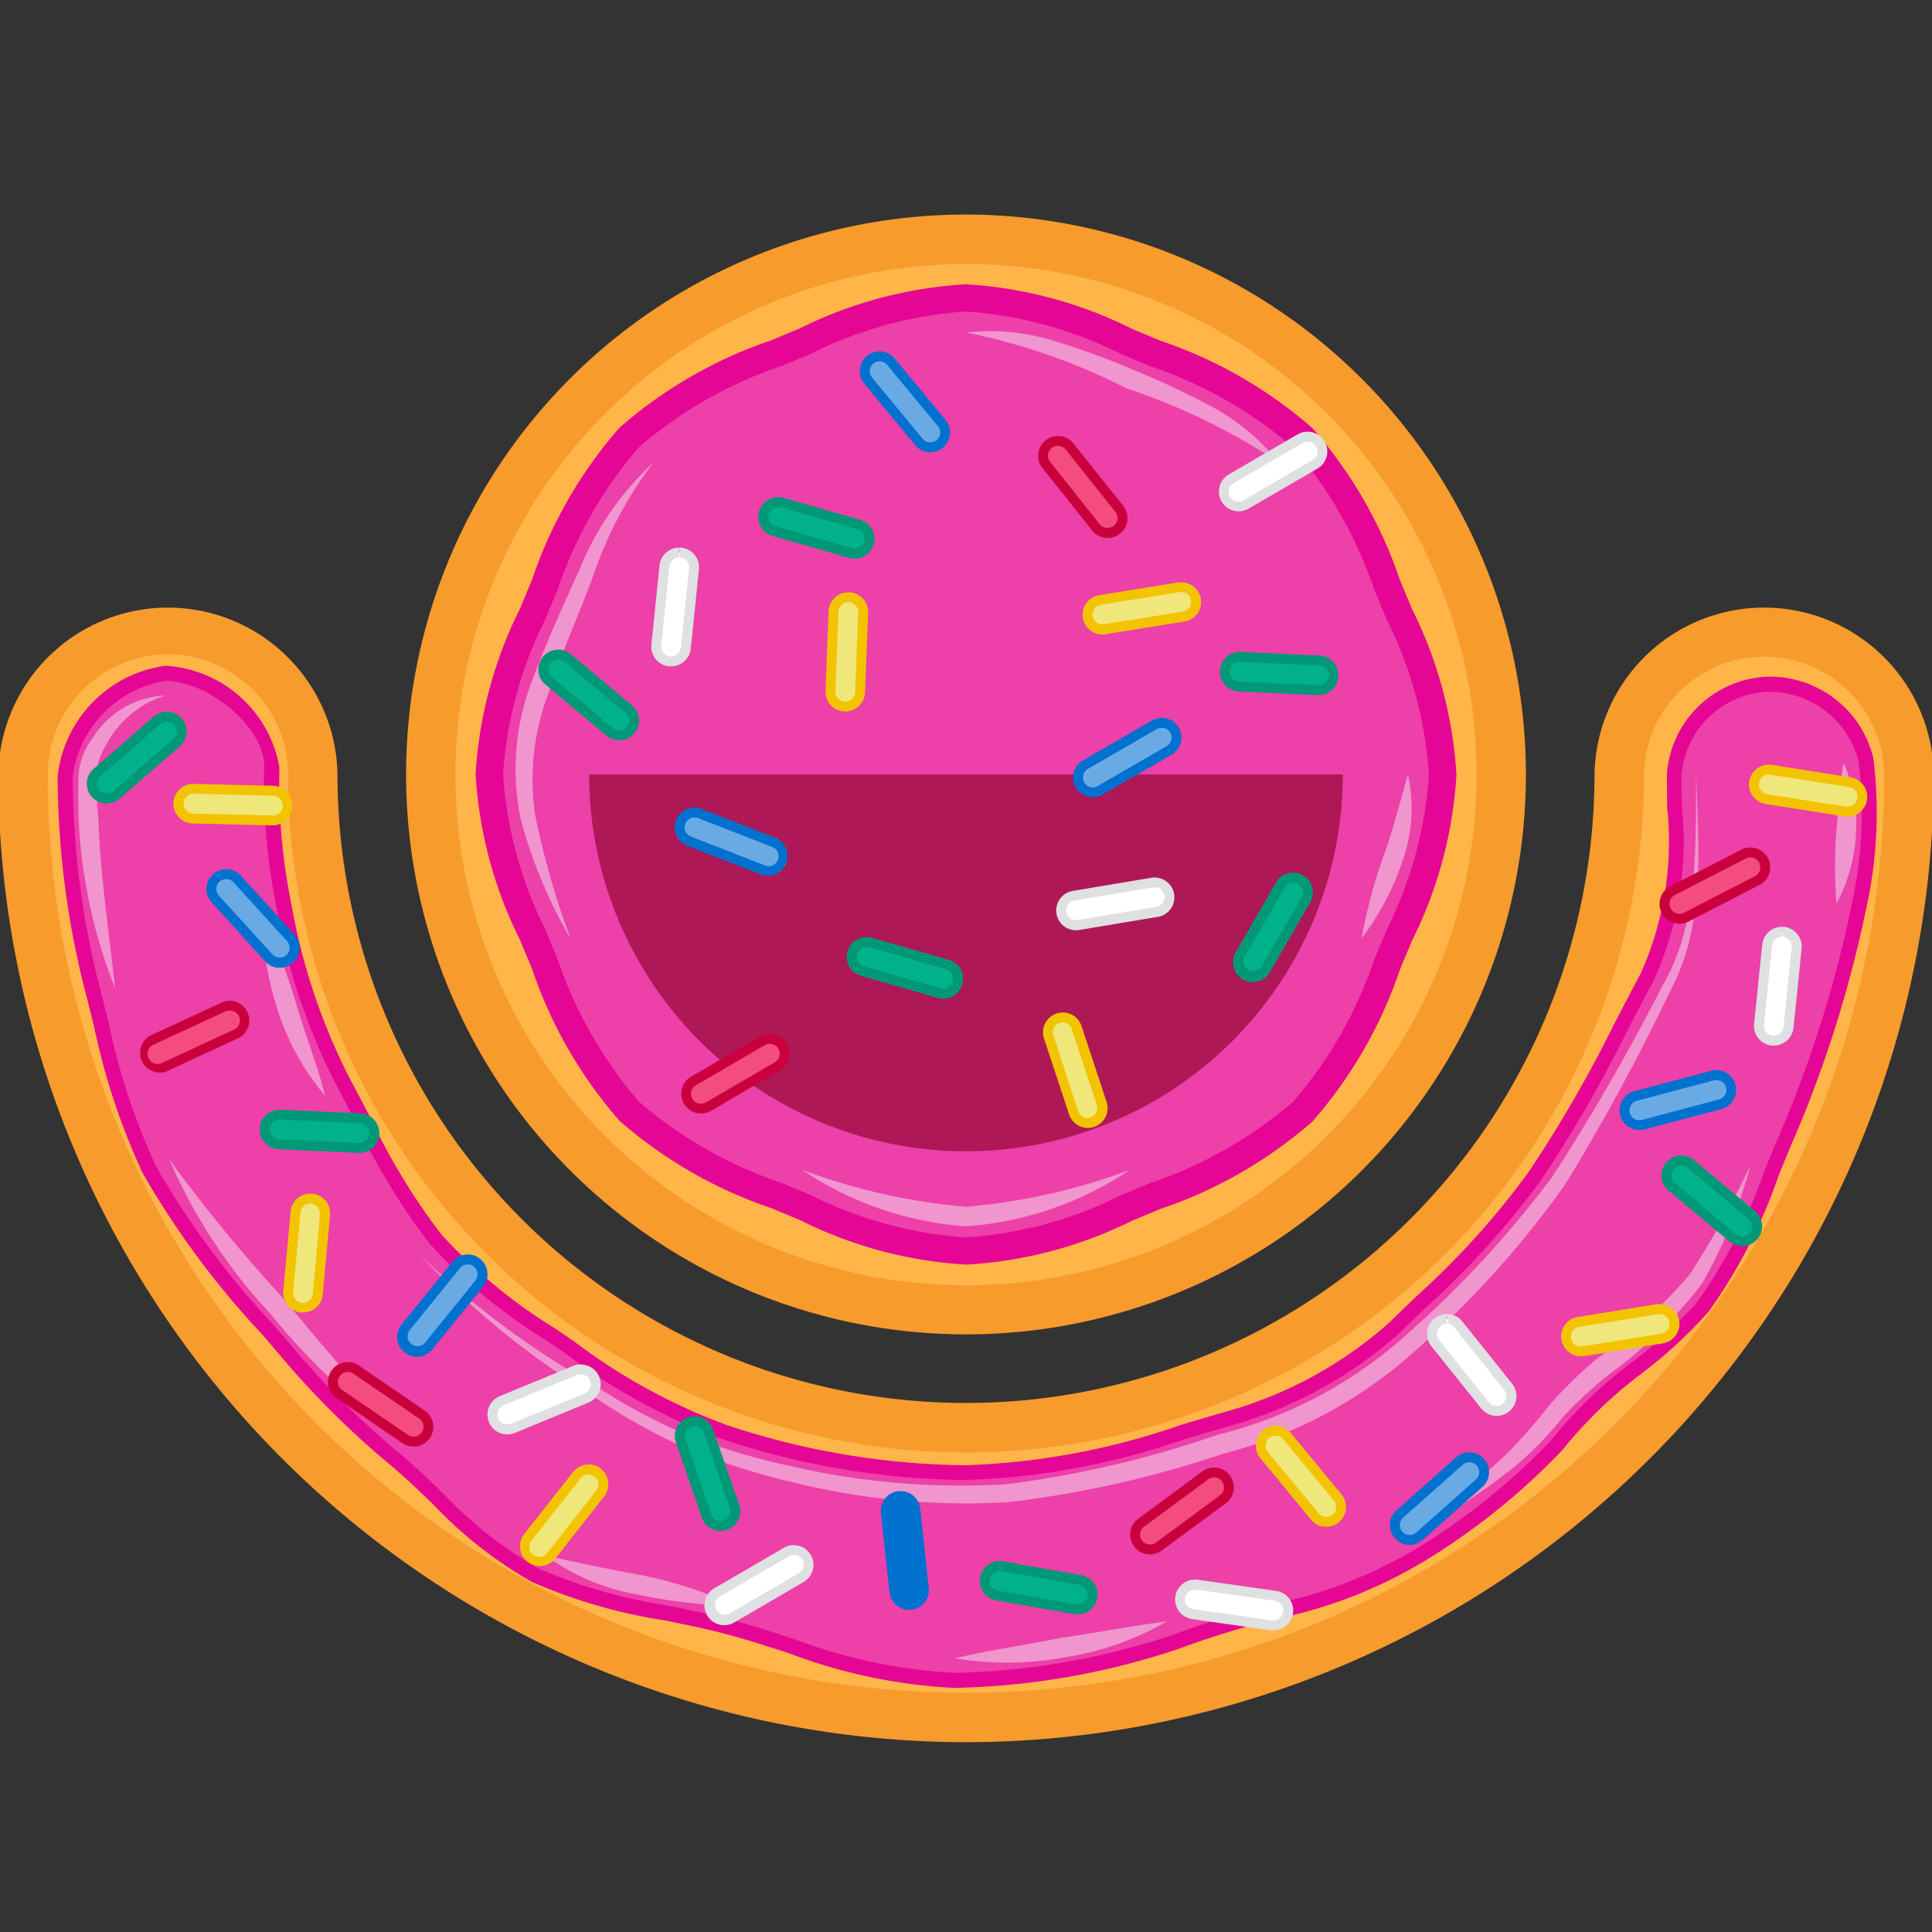 <svg id="Buddy" xmlns="http://www.w3.org/2000/svg" viewBox="0 0 42 42"><rect x="0" y="0" width="42" height="42" fill="#333333" stroke="none"/><defs><style>.cls-1{fill:#ffb548;}.cls-2{fill:#f79b2d;}.cls-3{fill:#ed40a9;}.cls-4{fill:#e50695;}.cls-5{fill:#f095cd;}.cls-6{fill:#ae1857;}.cls-7{fill:#00b189;}.cls-8{fill:#009877;}.cls-9{fill:#f44c7f;}.cls-10{fill:#ca003d;}.cls-11{fill:#6aaae4;}.cls-12{fill:#0071ce;}.cls-13{fill:#fff;}.cls-14{fill:#dfe0e1;}.cls-15{fill:#f0e77b;}.cls-16{fill:#f3c300;}</style></defs><title>Donut-Buddy</title><path class="cls-1" d="M21,37.336A20.523,20.523,0,0,1,.5,16.836a3.15,3.15,0,0,1,6.3,0,14.2,14.2,0,0,0,28.4,0,3.15,3.15,0,0,1,6.3,0A20.523,20.523,0,0,1,21,37.336Z"/><path class="cls-2" d="M21,37.874A21.061,21.061,0,0,1-.038,16.836a3.688,3.688,0,0,1,7.375,0,13.663,13.663,0,0,0,27.326,0,3.688,3.688,0,0,1,7.375,0A21.061,21.061,0,0,1,21,37.874ZM3.649,14.225a2.614,2.614,0,0,0-2.611,2.611,19.962,19.962,0,0,0,39.924,0,2.612,2.612,0,0,0-5.223,0,14.739,14.739,0,1,1-29.478,0A2.614,2.614,0,0,0,3.649,14.225Z"/><path class="cls-1" d="M21,28.471A11.635,11.635,0,1,1,32.634,16.836,11.648,11.648,0,0,1,21,28.471Z"/><path class="cls-2" d="M21,5.74a11.1,11.1,0,1,1-11.1,11.1A11.109,11.109,0,0,1,21,5.74m0-1.076A12.172,12.172,0,1,0,33.172,16.836,12.185,12.185,0,0,0,21,4.664Z"/><path class="cls-3" d="M21,27.2a10.123,10.123,0,0,1-3.839-1.09,10.333,10.333,0,0,1-3.483-1.948,10.351,10.351,0,0,1-1.948-3.483,10.118,10.118,0,0,1-1.09-3.839A10.123,10.123,0,0,1,11.73,13a10.351,10.351,0,0,1,1.948-3.483,10.351,10.351,0,0,1,3.483-1.948A10.123,10.123,0,0,1,21,6.476a10.118,10.118,0,0,1,3.839,1.09,10.351,10.351,0,0,1,3.483,1.948A10.333,10.333,0,0,1,30.27,13a10.123,10.123,0,0,1,1.09,3.839,10.118,10.118,0,0,1-1.09,3.839,10.351,10.351,0,0,1-1.948,3.483,10.333,10.333,0,0,1-3.483,1.948A10.123,10.123,0,0,1,21,27.2Z"/><path class="cls-4" d="M21,27.492a9.278,9.278,0,0,1-3.61-.969l-.623-.259a9.727,9.727,0,0,1-3.3-1.9,9.727,9.727,0,0,1-1.9-3.3l-.263-.632a9.265,9.265,0,0,1-.965-3.6,9.265,9.265,0,0,1,.965-3.6l.264-.635a9.722,9.722,0,0,1,1.9-3.3,9.741,9.741,0,0,1,3.3-1.9l.623-.26A9.3,9.3,0,0,1,21,6.18a9.3,9.3,0,0,1,3.61.969l.623.26a9.741,9.741,0,0,1,3.3,1.9,9.722,9.722,0,0,1,1.9,3.3l.261.626a9.294,9.294,0,0,1,.968,3.609,9.289,9.289,0,0,1-.968,3.609l-.261.626a9.741,9.741,0,0,1-1.9,3.3,9.727,9.727,0,0,1-3.3,1.9l-.623.259A9.278,9.278,0,0,1,21,27.492Zm0-20.72a8.841,8.841,0,0,0-3.381.923l-.627.261a9.275,9.275,0,0,0-3.105,1.768,9.3,9.3,0,0,0-1.767,3.1l-.266.639a8.822,8.822,0,0,0-.918,3.371,8.827,8.827,0,0,0,.918,3.372l.265.636a9.31,9.31,0,0,0,1.768,3.105,9.31,9.31,0,0,0,3.105,1.768l.627.261A8.84,8.84,0,0,0,21,26.9a8.84,8.84,0,0,0,3.381-.922l.627-.261a9.31,9.31,0,0,0,3.105-1.768,9.3,9.3,0,0,0,1.767-3.1l.263-.63a8.842,8.842,0,0,0,.921-3.379,8.842,8.842,0,0,0-.921-3.379l-.263-.631a9.3,9.3,0,0,0-1.767-3.1,9.275,9.275,0,0,0-3.105-1.768L24.381,7.7A8.841,8.841,0,0,0,21,6.772Z"/><path class="cls-5" d="M21,7.229a4.689,4.689,0,0,1,1.878.17,17.746,17.746,0,0,1,1.764.641,18.176,18.176,0,0,1,1.7.8,4.734,4.734,0,0,1,1.45,1.206,14.034,14.034,0,0,0-3.314-1.608A13.382,13.382,0,0,0,21,7.229Z"/><path class="cls-5" d="M12.4,20.4a10.53,10.53,0,0,1-1.082-2.6,5.3,5.3,0,0,1,.194-2.85c.323-.9.711-1.736,1.094-2.592a6.487,6.487,0,0,1,1.6-2.305,8.6,8.6,0,0,0-1.3,2.436c-.315.871-.716,1.729-.99,2.6a5.279,5.279,0,0,0-.278,2.655A18.4,18.4,0,0,0,12.4,20.4Z"/><path class="cls-5" d="M24.56,25.433A7.3,7.3,0,0,1,21,26.659a7.278,7.278,0,0,1-3.56-1.226,13.4,13.4,0,0,0,3.56.8A13.362,13.362,0,0,0,24.56,25.433Z"/><path class="cls-5" d="M30.608,16.836a3.46,3.46,0,0,1-.123,1.894A5.864,5.864,0,0,1,29.6,20.4a11.234,11.234,0,0,1,.48-1.8C30.29,18.023,30.429,17.452,30.608,16.836Z"/><path class="cls-3" d="M40.559,16.518a2.152,2.152,0,0,0-2.179-1.642,2.117,2.117,0,0,0-1.991,1.964c0,1.567.161,3.014-.592,4.412a41.927,41.927,0,0,1-2.448,4.332,22.477,22.477,0,0,1-3.04,3.282,9.135,9.135,0,0,1-3.659,1.99,19.541,19.541,0,0,1-5.676,1.158,17.127,17.127,0,0,1-5.246-.888,13.3,13.3,0,0,1-3.417-1.883,13.074,13.074,0,0,1-2.852-2.314A20.721,20.721,0,0,1,7.5,23.593a13.55,13.55,0,0,1-1.318-3.874,13.423,13.423,0,0,1-.269-3.04,2.526,2.526,0,0,0-2.314-2.045,2.571,2.571,0,0,0-2.179,2.233A18.969,18.969,0,0,0,2.034,21.6a18.2,18.2,0,0,0,1.211,3.82A21.811,21.811,0,0,0,6.2,29.35a18.873,18.873,0,0,0,2.314,2.314,18.228,18.228,0,0,0,3.12,2.583,23.263,23.263,0,0,0,4.224,1.129,18.74,18.74,0,0,0,4.9,1.157,16.16,16.16,0,0,0,4.789-.834c2.191-.834,3.541-.75,5.435-1.964a14.623,14.623,0,0,0,2.851-2.313c1.084-1.395,2.155-1.815,3.175-3a16.783,16.783,0,0,0,1.856-3.776,25.869,25.869,0,0,0,1.534-4.9A9.5,9.5,0,0,0,40.559,16.518Z"/><path class="cls-4" d="M20.759,36.694a11.725,11.725,0,0,1-3.611-.755c-.435-.141-.885-.287-1.328-.406-.424-.115-.892-.21-1.387-.31a11.546,11.546,0,0,1-2.869-.833A9.247,9.247,0,0,1,9.42,32.707c-.32-.308-.651-.626-1.005-.919a18.987,18.987,0,0,1-2.334-2.332L5.7,29.01A18.77,18.77,0,0,1,3.1,25.5a14.743,14.743,0,0,1-1.062-3.212c-.053-.212-.105-.425-.161-.641a18.979,18.979,0,0,1-.624-4.775A2.725,2.725,0,0,1,3.6,14.473a2.672,2.672,0,0,1,2.474,2.206,13.3,13.3,0,0,0,.266,3.006,13.352,13.352,0,0,0,1.3,3.831c.119.219.245.462.377.717a14.471,14.471,0,0,0,1.567,2.59,11.355,11.355,0,0,0,2.481,2.055l.408.277a12.849,12.849,0,0,0,3.309,1.818,16.861,16.861,0,0,0,5.2.88,15.678,15.678,0,0,0,4.684-.875c.31-.092.624-.186.947-.278a8.994,8.994,0,0,0,3.59-1.949c.2-.2.395-.382.581-.563a17.824,17.824,0,0,0,2.441-2.7,28.39,28.39,0,0,0,1.865-3.227c.189-.363.379-.727.572-1.088a7.014,7.014,0,0,0,.58-3.627c0-.234-.006-.47-.006-.709a2.284,2.284,0,0,1,2.152-2.125,2.31,2.31,0,0,1,2.339,1.78h0a9.633,9.633,0,0,1-.163,3.285,26.162,26.162,0,0,1-1.544,4.928c-.114.259-.233.552-.358.86a11.447,11.447,0,0,1-1.524,2.956,10.155,10.155,0,0,1-1.446,1.334,9.65,9.65,0,0,0-1.724,1.664,14.642,14.642,0,0,1-2.892,2.35,10.113,10.113,0,0,1-3.286,1.313,19.634,19.634,0,0,0-2.178.666A16.294,16.294,0,0,1,20.759,36.694ZM3.6,14.8a2.434,2.434,0,0,0-2.019,2.071,18.666,18.666,0,0,0,.614,4.7c.056.216.109.431.162.643A14.547,14.547,0,0,0,3.39,25.351,18.522,18.522,0,0,0,5.941,28.8l.386.447A18.85,18.85,0,0,0,8.62,31.54c.363.3.7.623,1.024.935A8.853,8.853,0,0,0,11.712,34.1a11.333,11.333,0,0,0,2.784.8c.5.1.975.2,1.408.315.45.122.905.268,1.344.411a11.508,11.508,0,0,0,3.511.74,15.924,15.924,0,0,0,4.73-.823,19.65,19.65,0,0,1,2.212-.677A9.9,9.9,0,0,0,30.9,33.6a14.391,14.391,0,0,0,2.81-2.277,9.889,9.889,0,0,1,1.776-1.717,9.71,9.71,0,0,0,1.405-1.294,11.261,11.261,0,0,0,1.469-2.866c.126-.311.247-.607.362-.869a25.749,25.749,0,0,0,1.522-4.864,9.256,9.256,0,0,0,.159-3.172h0a2.006,2.006,0,0,0-2.018-1.5,1.968,1.968,0,0,0-1.83,1.8c0,.238,0,.472.008.7a7.275,7.275,0,0,1-.619,3.785c-.194.359-.382.722-.571,1.084a28.314,28.314,0,0,1-1.888,3.264A18.121,18.121,0,0,1,31,28.422c-.187.179-.38.364-.579.559a9.359,9.359,0,0,1-3.729,2.03c-.321.092-.634.184-.943.276a15.921,15.921,0,0,1-4.776.888,17.181,17.181,0,0,1-5.3-.9,13.149,13.149,0,0,1-3.389-1.857l-.406-.277a11.6,11.6,0,0,1-2.544-2.111,14.591,14.591,0,0,1-1.609-2.652c-.132-.254-.257-.5-.374-.712a13.641,13.641,0,0,1-1.335-3.917,13.582,13.582,0,0,1-.272-3.074C5.747,15.77,4.483,14.8,3.6,14.8Z"/><path class="cls-5" d="M39.924,19.647a10.532,10.532,0,0,1-.007-1.537c.055-.5.057-.993.163-1.523a3.225,3.225,0,0,1,.266,1.549A3.655,3.655,0,0,1,39.924,19.647Z"/><path class="cls-5" d="M30.72,33.328c.721-.577,1.44-1.154,2.095-1.783a12.862,12.862,0,0,0,.893-1.03,9.747,9.747,0,0,1,1.01-.982,11.129,11.129,0,0,0,2.007-1.815,19.688,19.688,0,0,0,1.33-2.392A10.749,10.749,0,0,1,37,27.906a9.844,9.844,0,0,1-2,1.958,9.183,9.183,0,0,0-1,.914,8.045,8.045,0,0,1-.962,1.012A13.44,13.44,0,0,1,30.72,33.328Z"/><path class="cls-5" d="M20.758,36.049c.779-.184,1.54-.287,2.3-.441.77-.111,1.521-.261,2.314-.361a6.445,6.445,0,0,1-2.242.785A6.815,6.815,0,0,1,20.758,36.049Z"/><path class="cls-5" d="M11.86,33.816c.711.156,1.382.3,2.083.426a9.2,9.2,0,0,1,2.046.667,11.141,11.141,0,0,1-2.137-.247A4.787,4.787,0,0,1,11.86,33.816Z"/><path class="cls-5" d="M3.677,25.2a34.251,34.251,0,0,0,2.529,3.077c.848,1.04,1.7,2.025,2.62,3.01A13.6,13.6,0,0,1,5.88,28.562,11.744,11.744,0,0,1,3.677,25.2Z"/><path class="cls-5" d="M3.594,15.119a2.2,2.2,0,0,0-1.3,1.1,1.359,1.359,0,0,0-.2.767c.008.3.024.6.049.9.045,1.2.23,2.384.358,3.6a11.484,11.484,0,0,1-.787-3.575c-.013-.307-.016-.614-.011-.921a1.513,1.513,0,0,1,.311-.947A1.969,1.969,0,0,1,3.594,15.119Z"/><path class="cls-5" d="M7.07,23.824a5.426,5.426,0,0,1-1.039-1.882A6.776,6.776,0,0,1,5.7,19.821a18.5,18.5,0,0,1,.735,1.988C6.63,22.481,6.889,23.119,7.07,23.824Z"/><path class="cls-5" d="M36.873,16.84c.048,1.563.218,3.238-.565,4.707a46.151,46.151,0,0,1-2.281,4.2,20.772,20.772,0,0,1-3.2,3.564A9.911,9.911,0,0,1,26.6,31.6a22.923,22.923,0,0,1-4.676,1.055,15.637,15.637,0,0,1-4.78-.454,14.811,14.811,0,0,1-2.286-.745,12.425,12.425,0,0,1-2.085-1.191,18.262,18.262,0,0,1-3.676-3.019,18.2,18.2,0,0,0,3.792,2.843,12.353,12.353,0,0,0,2.074,1.116,14.462,14.462,0,0,0,2.256.673,16.294,16.294,0,0,0,4.673.386,22.7,22.7,0,0,0,4.589-1.077,9.522,9.522,0,0,0,4.08-2.159,22.414,22.414,0,0,0,3.2-3.469,46.688,46.688,0,0,0,2.369-4.111C36.939,20.08,36.856,18.409,36.873,16.84Z"/><path class="cls-6" d="M12.808,16.836a8.192,8.192,0,0,0,16.384,0H12.808Z"/><path class="cls-7" d="M37.875,26.983a.325.325,0,0,1-.207-.075L36.341,25.8a.324.324,0,0,1-.04-.455.317.317,0,0,1,.247-.116.322.322,0,0,1,.207.076l1.327,1.111a.323.323,0,0,1,.04.455A.319.319,0,0,1,37.875,26.983Z"/><path class="cls-8" d="M36.548,25.333a.21.21,0,0,1,.138.05L38.013,26.5a.215.215,0,0,1-.276.33l-1.328-1.112a.215.215,0,0,1,.139-.38m0-.216a.431.431,0,0,0-.277.761L37.6,26.99a.43.43,0,0,0,.552-.66l-1.327-1.112a.424.424,0,0,0-.276-.1Z"/><path class="cls-9" d="M36.515,19.973a.323.323,0,0,1-.288-.176.316.316,0,0,1-.01-.272.312.312,0,0,1,.148-.162l1.54-.794a.316.316,0,0,1,.147-.036.323.323,0,0,1,.148.61l-1.539.794A.328.328,0,0,1,36.515,19.973Z"/><path class="cls-10" d="M38.052,18.641a.215.215,0,0,1,.192.116.215.215,0,0,1-.093.29l-1.539.794a.212.212,0,0,1-.1.024.216.216,0,0,1-.2-.3.213.213,0,0,1,.1-.108l1.539-.793a.212.212,0,0,1,.1-.024m0-.216a.437.437,0,0,0-.2.048l-1.539.794a.43.43,0,0,0,.2.813.424.424,0,0,0,.2-.048l1.539-.794a.431.431,0,0,0-.2-.813Z"/><path class="cls-11" d="M30.646,33.477a.325.325,0,0,1-.32-.371.33.33,0,0,1,.105-.194l1.295-1.15a.321.321,0,0,1,.213-.081.327.327,0,0,1,.243.108.323.323,0,0,1,.08.233.32.32,0,0,1-.108.223L30.86,33.4A.329.329,0,0,1,30.646,33.477Z"/><path class="cls-12" d="M31.94,31.788a.215.215,0,0,1,.143.376l-1.294,1.151a.218.218,0,0,1-.143.054.215.215,0,0,1-.213-.247.209.209,0,0,1,.07-.129l1.294-1.15a.215.215,0,0,1,.143-.055m0-.215a.428.428,0,0,0-.286.109l-1.294,1.15a.426.426,0,0,0-.14.258.43.43,0,0,0,.711.385l1.295-1.15a.43.43,0,0,0-.286-.752Z"/><path class="cls-9" d="M25,33.684a.322.322,0,0,1-.314-.4.317.317,0,0,1,.122-.184L26.2,32.074a.328.328,0,0,1,.193-.063.316.316,0,0,1,.258.131.322.322,0,0,1-.068.452l-1.394,1.027A.316.316,0,0,1,25,33.684Z"/><path class="cls-10" d="M26.393,32.119a.215.215,0,0,1,.174.087.218.218,0,0,1,.04.16.213.213,0,0,1-.086.141l-1.393,1.027a.215.215,0,0,1-.337-.224.21.21,0,0,1,.081-.122l1.394-1.027a.208.208,0,0,1,.127-.042m0-.216a.435.435,0,0,0-.255.084l-1.393,1.028a.43.43,0,1,0,.51.693l1.394-1.028a.431.431,0,0,0-.256-.777Z"/><path class="cls-11" d="M19.763,34.892a.323.323,0,0,1-.321-.288l-.184-1.722a.322.322,0,0,1,.286-.355h.011a.335.335,0,0,1,.247.089.316.316,0,0,1,.1.2l.186,1.723a.322.322,0,0,1-.286.355Z"/><path class="cls-12" d="M19.579,32.417a.371.371,0,0,0-.047,0,.43.43,0,0,0-.382.474l.185,1.721a.432.432,0,0,0,.428.385.355.355,0,0,0,.046,0,.429.429,0,0,0,.382-.474L20.006,32.8a.426.426,0,0,0-.129-.264.431.431,0,0,0-.3-.121Z"/><path class="cls-7" d="M23.372,34.984l-1.7-.3a.323.323,0,0,1,.056-.641l1.762.307a.323.323,0,0,1,.105.6.325.325,0,0,1-.16.043Z"/><path class="cls-8" d="M21.723,33.934l.038.219,1.705.3a.215.215,0,0,1,.07.4.218.218,0,0,1-.117.026h-.028l-1.7-.3a.217.217,0,0,1-.139-.089.215.215,0,0,1,.176-.338v-.216m0,0a.431.431,0,0,0-.074.855l1.7.3a.381.381,0,0,0,.075.007.434.434,0,0,0,.424-.356.431.431,0,0,0-.349-.5l-1.705-.3a.5.5,0,0,0-.076-.007Z"/><path class="cls-7" d="M15.66,33.177a.324.324,0,0,1-.306-.219l-.562-1.638a.323.323,0,0,1,.016-.246.317.317,0,0,1,.184-.164.308.308,0,0,1,.1-.017.32.32,0,0,1,.3.218l.564,1.638a.323.323,0,0,1-.016.246.318.318,0,0,1-.185.164A.313.313,0,0,1,15.66,33.177Z"/><path class="cls-8" d="M15.1,31a.207.207,0,0,1,.111.031.209.209,0,0,1,.093.114l.563,1.637a.217.217,0,0,1-.134.274.21.21,0,0,1-.07.012.214.214,0,0,1-.2-.146l-.563-1.637a.215.215,0,0,1,.133-.274A.243.243,0,0,1,15.1,31m0-.216a.432.432,0,0,0-.407.571l.563,1.637a.43.43,0,0,0,.814-.28L15.5,31.076a.429.429,0,0,0-.407-.291Z"/><path class="cls-9" d="M8.992,31.34a.32.32,0,0,1-.183-.057l-1.43-.976a.323.323,0,0,1,.365-.534l1.43.977a.323.323,0,0,1,.084.449.328.328,0,0,1-.236.139Z"/><path class="cls-10" d="M7.562,29.824a.211.211,0,0,1,.121.038l1.429.977a.212.212,0,0,1,.091.138.219.219,0,0,1-.034.161.226.226,0,0,1-.178.094.209.209,0,0,1-.121-.038l-1.43-.977a.215.215,0,0,1-.09-.138.21.21,0,0,1,.034-.161.214.214,0,0,1,.178-.094m0-.215a.43.43,0,0,0-.243.786l1.429.977a.429.429,0,0,0,.243.075l.042,0a.431.431,0,0,0,.2-.784L7.8,29.684a.424.424,0,0,0-.242-.075Z"/><path class="cls-7" d="M6.073,24.877a.315.315,0,0,1-.223-.106.319.319,0,0,1-.084-.232.323.323,0,0,1,.323-.308l1.744.081a.321.321,0,0,1,.308.336.319.319,0,0,1-.322.308Z"/><path class="cls-8" d="M6.088,24.124l.01.215,1.73.08a.215.215,0,0,1,.2.225.216.216,0,0,1-.085.161.213.213,0,0,1-.138.044h0l-1.729-.08a.207.207,0,0,1-.149-.07.21.21,0,0,1-.056-.155.214.214,0,0,1,.214-.205v-.215m0,0a.43.43,0,0,0-.019.86l1.729.08h.021a.43.43,0,0,0,.429-.41.43.43,0,0,0-.41-.45l-1.73-.08Z"/><path class="cls-13" d="M38.524,22.623a.326.326,0,0,1-.234-.141.314.314,0,0,1-.053-.213l.177-1.722a.32.32,0,0,1,.319-.29.335.335,0,0,1,.252.119.321.321,0,0,1,.071.236l-.177,1.723a.322.322,0,0,1-.32.29Z"/><path class="cls-14" d="M38.734,20.149l.023.216a.218.218,0,0,1,.192.237l-.177,1.722a.219.219,0,0,1-.233.192h0a.214.214,0,0,1-.157-.094.209.209,0,0,1-.035-.142l.176-1.722a.216.216,0,0,1,.214-.194v-.215m0,0a.431.431,0,0,0-.428.387l-.176,1.722a.429.429,0,0,0,.384.472.331.331,0,0,0,.044,0,.431.431,0,0,0,.428-.386l.177-1.723a.431.431,0,0,0-.384-.472l-.045,0Z"/><path class="cls-13" d="M32.531,30.673a.322.322,0,0,1-.253-.122L31.2,29.2a.323.323,0,0,1,.052-.453.314.314,0,0,1,.2-.07.352.352,0,0,1,.253.122l1.079,1.354a.323.323,0,0,1-.253.524Z"/><path class="cls-14" d="M31.453,28.565l.043.22a.209.209,0,0,1,.125.077L32.7,30.216a.217.217,0,0,1-.034.3.219.219,0,0,1-.134.047.215.215,0,0,1-.169-.082L31.284,29.13a.215.215,0,0,1,.169-.349v-.216m0,0a.431.431,0,0,0-.337.7L32.2,30.618a.43.43,0,1,0,.673-.536L31.79,28.728a.429.429,0,0,0-.251-.154.419.419,0,0,0-.086-.009Z"/><path class="cls-13" d="M27.639,35.334l-1.714-.244A.323.323,0,0,1,25.8,34.5a.318.318,0,0,1,.17-.049l1.759.248a.323.323,0,0,1-.043.642Z"/><path class="cls-14" d="M25.969,34.555l.031,0,1.714.245a.214.214,0,0,1,.183.243.222.222,0,0,1-.238.183h-.006l-1.714-.245A.21.21,0,0,1,25.8,34.9a.215.215,0,0,1,.171-.344m0-.216a.431.431,0,0,0-.06.857l1.714.245a.426.426,0,0,0,.061,0,.431.431,0,0,0,.061-.857l-1.714-.244a.444.444,0,0,0-.062-.005Z"/><path class="cls-13" d="M15.761,35.215a.322.322,0,0,1-.162-.6l1.5-.873a.324.324,0,0,1,.441.117.315.315,0,0,1,.025.271.322.322,0,0,1-.141.171l-1.5.872A.327.327,0,0,1,15.761,35.215Z"/><path class="cls-14" d="M17.256,33.8a.216.216,0,0,1,.186.107.219.219,0,0,1,.017.182.21.21,0,0,1-.094.112l-1.5.873A.213.213,0,0,1,15.575,35a.217.217,0,0,1,.077-.295l1.5-.872a.207.207,0,0,1,.108-.03m0-.215a.43.43,0,0,0-.217.059l-1.5.872a.431.431,0,1,0,.434.744l1.495-.873a.43.43,0,0,0-.217-.8Z"/><path class="cls-13" d="M11.026,31.072a.318.318,0,0,1-.3-.2.309.309,0,0,1,0-.246.32.32,0,0,1,.175-.175l1.6-.658a.3.3,0,0,1,.122-.024.322.322,0,0,1,.286.471.326.326,0,0,1-.163.15l-1.6.658A.328.328,0,0,1,11.026,31.072Z"/><path class="cls-14" d="M12.628,29.876a.213.213,0,0,1,.2.133.218.218,0,0,1-.008.182.21.21,0,0,1-.109.1l-1.6.659a.215.215,0,1,1-.164-.4l1.6-.659a.214.214,0,0,1,.082-.016m0-.215a.431.431,0,0,0-.164.032l-1.6.659a.43.43,0,0,0,.327.8l1.6-.659a.431.431,0,0,0,.234-.562.43.43,0,0,0-.4-.266Z"/><path class="cls-11" d="M9.076,29.371a.317.317,0,0,1-.2-.072.321.321,0,0,1-.047-.454L9.916,27.5a.321.321,0,0,1,.25-.12.317.317,0,0,1,.2.072.324.324,0,0,1,.048.455l-1.09,1.345A.323.323,0,0,1,9.076,29.371Z"/><path class="cls-12" d="M10.167,27.488h0a.212.212,0,0,1,.135.048.208.208,0,0,1,.078.145.215.215,0,0,1-.046.158l-1.09,1.345a.215.215,0,1,1-.335-.271L10,27.568a.214.214,0,0,1,.168-.08m0-.215a.429.429,0,0,0-.335.159l-1.09,1.345a.431.431,0,1,0,.669.542l1.09-1.345a.429.429,0,0,0-.064-.605.423.423,0,0,0-.27-.1Z"/><path class="cls-9" d="M3.424,23.236a.323.323,0,0,1-.3-.433.322.322,0,0,1,.168-.183l1.571-.727a.323.323,0,0,1,.429.157.323.323,0,0,1-.157.429l-1.571.727A.321.321,0,0,1,3.424,23.236Z"/><path class="cls-10" d="M5,21.97a.215.215,0,0,1,.09.411l-1.571.727A.215.215,0,0,1,3.228,23a.214.214,0,0,1,.1-.285l1.572-.728A.215.215,0,0,1,5,21.97m0-.215a.432.432,0,0,0-.181.04l-1.571.727A.431.431,0,0,0,3.6,23.3l1.572-.728a.423.423,0,0,0,.208-.207A.43.43,0,0,0,5,21.755Z"/><path class="cls-11" d="M6.039,20.927a.321.321,0,0,1-.194-.1L4.68,19.543a.313.313,0,0,1-.084-.232A.324.324,0,0,1,4.918,19a.324.324,0,0,1,.239.106L6.321,20.39a.323.323,0,0,1-.02.456.327.327,0,0,1-.218.084Z"/><path class="cls-12" d="M4.918,19.111a.214.214,0,0,1,.159.07l1.165,1.281a.215.215,0,0,1-.014.3.224.224,0,0,1-.163.054H6.054a.206.206,0,0,1-.13-.068L4.759,19.471a.213.213,0,0,1-.056-.155.218.218,0,0,1,.07-.149.216.216,0,0,1,.145-.056m0-.215a.43.43,0,0,0-.318.72L5.765,20.9a.429.429,0,0,0,.26.137.565.565,0,0,0,.058,0,.43.43,0,0,0,.318-.72L5.236,19.037a.425.425,0,0,0-.318-.141Z"/><path class="cls-7" d="M2.318,17.359a.323.323,0,0,1-.212-.566l1.307-1.135a.324.324,0,0,1,.456.032.319.319,0,0,1,.075.263.305.305,0,0,1-.107.192L2.53,17.281A.321.321,0,0,1,2.318,17.359Z"/><path class="cls-8" d="M3.625,15.686a.215.215,0,0,1,.141.378L2.459,17.2a.216.216,0,0,1-.356-.177.212.212,0,0,1,.074-.148l1.307-1.135a.217.217,0,0,1,.141-.053m0-.215a.429.429,0,0,0-.282.106L2.036,16.712a.43.43,0,0,0,.564.65l1.308-1.135a.431.431,0,0,0-.283-.756Z"/><path class="cls-11" d="M35.639,24.46a.325.325,0,0,1-.313-.24.321.321,0,0,1,.034-.244.317.317,0,0,1,.2-.15l1.672-.443h.036a.329.329,0,0,1,.359.229.318.318,0,0,1-.048.269.332.332,0,0,1-.181.127l-1.673.442Z"/><path class="cls-12" d="M37.313,23.479a.215.215,0,0,1,.208.16.215.215,0,0,1-.153.263l-1.674.444a.208.208,0,0,1-.055.007.216.216,0,0,1-.208-.16.215.215,0,0,1,.153-.263l1.674-.444a.208.208,0,0,1,.055-.007m0-.216a.422.422,0,0,0-.11.015l-1.674.444a.43.43,0,0,0,.11.846.42.42,0,0,0,.11-.014l1.674-.444a.432.432,0,0,0,.306-.526.431.431,0,0,0-.416-.321Z"/><path class="cls-15" d="M40.114,17.644l-1.71-.27a.322.322,0,0,1-.268-.37.323.323,0,0,1,.318-.272l1.762.274a.323.323,0,0,1-.051.642Z"/><path class="cls-16" d="M38.454,16.84l.034,0,1.71.271a.213.213,0,0,1,.141.086.216.216,0,0,1,.039.16.224.224,0,0,1-.24.179h-.007l-1.71-.27a.212.212,0,0,1-.14-.086.215.215,0,0,1,.063-.312.212.212,0,0,1,.11-.03m0-.215a.43.43,0,0,0-.067.855l1.711.27a.379.379,0,0,0,.067.006.431.431,0,0,0,.067-.856l-1.71-.27a.4.4,0,0,0-.068,0Z"/><path class="cls-15" d="M34.365,29.381a.323.323,0,0,1-.052-.642l1.722-.275a.33.33,0,0,1,.359.266.324.324,0,0,1-.268.371l-1.709.275Z"/><path class="cls-16" d="M36.076,28.567a.215.215,0,0,1,.174.341.218.218,0,0,1-.141.087l-1.744.278a.214.214,0,0,1-.212-.181.217.217,0,0,1,.05-.176.214.214,0,0,1,.129-.071l1.709-.275a.207.207,0,0,1,.035,0m0-.215a.4.4,0,0,0-.069,0l-1.71.275a.431.431,0,0,0,.068.856.4.4,0,0,0,.069-.006l1.71-.275a.43.43,0,0,0-.068-.855Z"/><path class="cls-15" d="M28.833,33.084a.324.324,0,0,1-.249-.117l-1.105-1.333a.32.32,0,0,1,.042-.454.321.321,0,0,1,.208-.076.353.353,0,0,1,.247.118l1.1,1.333a.315.315,0,0,1,.073.235.321.321,0,0,1-.32.294Z"/><path class="cls-16" d="M27.727,31.212l.039,0a.214.214,0,0,1,.127.074L29,32.624a.215.215,0,0,1-.332.274l-1.105-1.333a.217.217,0,0,1-.048-.157.216.216,0,0,1,.214-.2m0-.215a.431.431,0,0,0-.331.705L28.5,33.036a.43.43,0,0,0,.662-.55l-1.1-1.333A.432.432,0,0,0,27.805,31,.514.514,0,0,0,27.727,31Z"/><path class="cls-15" d="M11.723,33.953a.319.319,0,0,1-.2-.07.323.323,0,0,1-.053-.453l1.071-1.361a.321.321,0,0,1,.254-.123.316.316,0,0,1,.2.07.322.322,0,0,1,.054.453l-1.071,1.36A.323.323,0,0,1,11.723,33.953Z"/><path class="cls-16" d="M12.794,32.054a.212.212,0,0,1,.132.046.215.215,0,0,1,.082.163.213.213,0,0,1-.046.139l-1.07,1.361a.215.215,0,0,1-.339-.266l1.071-1.361a.215.215,0,0,1,.17-.082m0-.216a.43.43,0,0,0-.339.165l-1.071,1.361a.431.431,0,0,0,.677.532l1.07-1.361a.431.431,0,0,0-.337-.7Z"/><path class="cls-15" d="M6.553,28.429a.322.322,0,0,1-.219-.115.316.316,0,0,1-.073-.236l.16-1.724a.323.323,0,0,1,.321-.293.336.336,0,0,1,.265.139.312.312,0,0,1,.055.214L6.9,28.138a.319.319,0,0,1-.319.293Z"/><path class="cls-16" d="M6.741,25.953l.021.217a.215.215,0,0,1,.194.234L6.8,28.128a.22.22,0,0,1-.232.194h0a.209.209,0,0,1-.146-.077.213.213,0,0,1-.049-.157l.159-1.724a.215.215,0,0,1,.214-.2v-.216m0,0a.431.431,0,0,0-.428.391l-.159,1.724a.431.431,0,0,0,.389.469h.04a.43.43,0,0,0,.428-.39l.159-1.725a.43.43,0,0,0-.389-.468l-.04,0Z"/><path class="cls-15" d="M4.2,17.794a.323.323,0,0,1,.008-.646l1.738.041a.324.324,0,0,1,.316.331.33.33,0,0,1-.122.245.325.325,0,0,1-.2.07Z"/><path class="cls-16" d="M4.2,17.041l.006.215,1.731.041a.209.209,0,0,1,.15.067.213.213,0,0,1,.06.153.218.218,0,0,1-.081.164.221.221,0,0,1-.139.046h0L4.2,17.686a.217.217,0,0,1-.21-.22.217.217,0,0,1,.215-.21v-.215m0,0a.43.43,0,0,0-.01.86l1.731.042h.011a.431.431,0,0,0,.01-.861l-1.731-.041Z"/><path class="cls-7" d="M13.457,15.984a.319.319,0,0,1-.206-.075L11.923,14.8a.323.323,0,0,1-.04-.455.325.325,0,0,1,.248-.116.321.321,0,0,1,.208.076l1.326,1.112a.321.321,0,0,1,.114.219.317.317,0,0,1-.074.236A.323.323,0,0,1,13.457,15.984Z"/><path class="cls-8" d="M12.131,14.334a.217.217,0,0,1,.138.05L13.6,15.5a.214.214,0,0,1,.076.146.215.215,0,0,1-.215.235.213.213,0,0,1-.138-.051l-1.327-1.112a.212.212,0,0,1-.076-.146.215.215,0,0,1,.215-.234m0-.215a.43.43,0,0,0-.277.76l1.327,1.112a.428.428,0,0,0,.276.1.431.431,0,0,0,.277-.761l-1.327-1.112a.432.432,0,0,0-.276-.1Z"/><path class="cls-7" d="M26.928,14.925a.323.323,0,0,1,.013-.645l1.746.08a.323.323,0,0,1-.015.645Z"/><path class="cls-8" d="M26.942,14.172l.01.216,1.73.079a.218.218,0,0,1,.149.07.213.213,0,0,1,.056.155.216.216,0,0,1-.224.205h0l-1.73-.079a.218.218,0,0,1-.149-.07.222.222,0,0,1-.056-.155.216.216,0,0,1,.215-.206v-.215m0,0a.431.431,0,0,0-.02.861l1.73.079h.02a.431.431,0,0,0,.02-.861l-1.73-.079Z"/><path class="cls-7" d="M18.578,12.033a.346.346,0,0,1-.089-.012l-1.665-.477a.324.324,0,0,1-.042-.606.33.33,0,0,1,.131-.027l1.754.489a.323.323,0,0,1-.089.633Z"/><path class="cls-8" d="M16.913,11.018a.208.208,0,0,1,.06.009l1.664.476a.215.215,0,0,1-.059.422.2.2,0,0,1-.059-.008l-1.665-.476a.215.215,0,0,1-.028-.4.22.22,0,0,1,.087-.019m0-.215a.431.431,0,0,0-.118.845l1.665.476a.437.437,0,0,0,.118.017A.431.431,0,0,0,18.7,11.3l-1.664-.476a.45.45,0,0,0-.119-.017Z"/><path class="cls-7" d="M20.5,21.6a.342.342,0,0,1-.089-.013l-1.665-.476a.317.317,0,0,1-.192-.154.322.322,0,0,1,.15-.452.33.33,0,0,1,.131-.027l1.754.488a.323.323,0,0,1-.089.634Z"/><path class="cls-8" d="M18.838,20.584a.208.208,0,0,1,.06.009l1.664.476a.215.215,0,0,1-.059.422.233.233,0,0,1-.059-.008l-1.665-.477a.212.212,0,0,1-.129-.1.214.214,0,0,1,.1-.3.2.2,0,0,1,.087-.019m0-.215a.43.43,0,0,0-.414.312.43.43,0,0,0,.3.532l1.665.477a.436.436,0,0,0,.118.016.43.43,0,0,0,.118-.844l-1.664-.476a.412.412,0,0,0-.119-.017Z"/><path class="cls-7" d="M27.246,21.222a.323.323,0,0,1-.279-.485l.864-1.5a.325.325,0,0,1,.28-.162.323.323,0,0,1,.28.484l-.865,1.5A.326.326,0,0,1,27.246,21.222Z"/><path class="cls-8" d="M28.111,19.184a.209.209,0,0,1,.108.029.214.214,0,0,1,.078.294l-.864,1.5a.217.217,0,0,1-.187.107.211.211,0,0,1-.107-.028.215.215,0,0,1-.105-.15.209.209,0,0,1,.026-.144l.865-1.5a.215.215,0,0,1,.186-.107m0-.215a.431.431,0,0,0-.373.215l-.865,1.5a.431.431,0,1,0,.746.43l.865-1.5a.43.43,0,0,0-.158-.588.42.42,0,0,0-.215-.057Z"/><path class="cls-15" d="M23.968,13.683a.323.323,0,0,1-.052-.642l1.721-.276a.33.33,0,0,1,.359.268.324.324,0,0,1-.075.262.316.316,0,0,1-.192.108l-1.71.275Z"/><path class="cls-16" d="M25.678,12.869a.215.215,0,0,1,.162.356.22.22,0,0,1-.129.072l-1.744.278a.214.214,0,0,1-.212-.181.219.219,0,0,1,.038-.161.217.217,0,0,1,.141-.086l1.709-.275a.207.207,0,0,1,.035,0m0-.215a.4.4,0,0,0-.069.005l-1.71.276a.43.43,0,0,0,.068.855.4.4,0,0,0,.069-.006l1.71-.275a.43.43,0,0,0-.068-.855Z"/><path class="cls-11" d="M23.758,17.226a.322.322,0,0,1-.162-.6l1.5-.868a.329.329,0,0,1,.161-.043.323.323,0,0,1,.3.433.313.313,0,0,1-.142.168l-1.5.868A.323.323,0,0,1,23.758,17.226Z"/><path class="cls-12" d="M25.256,15.82a.216.216,0,0,1,.2.29.217.217,0,0,1-.095.112l-1.5.867a.212.212,0,0,1-.107.029.216.216,0,0,1-.108-.4l1.5-.867a.223.223,0,0,1,.107-.029m0-.215a.431.431,0,0,0-.215.058l-1.5.867a.43.43,0,0,0,.216.8.421.421,0,0,0,.215-.058l1.5-.867a.423.423,0,0,0,.189-.225.431.431,0,0,0-.405-.578Z"/><path class="cls-15" d="M18.362,15.36a.322.322,0,0,1-.31-.335l.066-1.731a.322.322,0,0,1,.322-.31.327.327,0,0,1,.324.336L18.7,15.05a.321.321,0,0,1-.322.31Z"/><path class="cls-16" d="M18.44,12.877l.009.215a.215.215,0,0,1,.207.223l-.066,1.731a.216.216,0,0,1-.223.206h0a.213.213,0,0,1-.206-.223l.066-1.73a.214.214,0,0,1,.214-.207v-.215m0,0a.43.43,0,0,0-.429.414l-.066,1.73a.422.422,0,0,0,.089.28.431.431,0,0,0,.324.166h.017a.431.431,0,0,0,.43-.414l.066-1.73a.431.431,0,0,0-.414-.447Z"/><path class="cls-15" d="M23.643,24.408a.327.327,0,0,1-.307-.221l-.542-1.644a.317.317,0,0,1,.018-.247A.32.32,0,0,1,23,22.135a.31.31,0,0,1,.1-.017.324.324,0,0,1,.306.223l.542,1.643a.314.314,0,0,1-.017.246.32.32,0,0,1-.288.178Z"/><path class="cls-16" d="M23.1,22.226a.214.214,0,0,1,.2.148l.543,1.644a.215.215,0,0,1-.137.272.225.225,0,0,1-.068.011.218.218,0,0,1-.2-.148L22.9,22.509a.22.22,0,0,1,.012-.165.217.217,0,0,1,.125-.107.225.225,0,0,1,.068-.011m0-.215a.424.424,0,0,0-.135.022.429.429,0,0,0-.274.543l.543,1.644a.432.432,0,0,0,.408.3.419.419,0,0,0,.135-.022.429.429,0,0,0,.274-.543l-.543-1.645a.428.428,0,0,0-.408-.3Z"/><path class="cls-11" d="M20.165,9.719a.313.313,0,0,1-.19-.111L18.87,8.274a.314.314,0,0,1-.073-.235.321.321,0,0,1,.321-.293.319.319,0,0,1,.248.116L20.472,9.2a.325.325,0,0,1-.042.455.333.333,0,0,1-.206.074Z"/><path class="cls-12" d="M19.118,7.853a.217.217,0,0,1,.166.078l1.105,1.334a.212.212,0,0,1-.176.349h-.029a.219.219,0,0,1-.127-.075l-1.1-1.333a.216.216,0,0,1,.165-.353m0-.215a.431.431,0,0,0-.331.705l1.105,1.334a.423.423,0,0,0,.253.148.411.411,0,0,0,.078.007.431.431,0,0,0,.332-.7L19.45,7.794a.429.429,0,0,0-.332-.156Z"/><path class="cls-13" d="M14.557,14.379a.322.322,0,0,1-.287-.354l.176-1.723a.32.32,0,0,1,.32-.289.336.336,0,0,1,.268.141.319.319,0,0,1,.053.214l-.177,1.723a.32.32,0,0,1-.32.29Z"/><path class="cls-14" d="M14.766,11.905l.023.216a.217.217,0,0,1,.156.094.214.214,0,0,1,.036.142L14.8,14.08a.219.219,0,0,1-.233.192h0a.215.215,0,0,1-.192-.236l.177-1.723a.214.214,0,0,1,.213-.193v-.215m0,0a.431.431,0,0,0-.428.386l-.176,1.723a.429.429,0,0,0,.384.472.331.331,0,0,0,.044,0,.431.431,0,0,0,.428-.386l.177-1.723a.431.431,0,0,0-.384-.472l-.045,0Z"/><path class="cls-9" d="M24.012,11.579a.318.318,0,0,1-.188-.115L22.745,10.11A.324.324,0,0,1,23,9.585a.324.324,0,0,1,.253.122l1.078,1.355a.322.322,0,0,1-.252.523Z"/><path class="cls-10" d="M23,9.693a.215.215,0,0,1,.168.081l1.079,1.355a.212.212,0,0,1-.177.346h-.035a.212.212,0,0,1-.125-.077L22.83,10.042a.214.214,0,0,1-.046-.158.216.216,0,0,1,.08-.144A.209.209,0,0,1,23,9.693m0-.215a.431.431,0,0,0-.337.7l1.079,1.354a.432.432,0,0,0,.25.154.512.512,0,0,0,.087.008.429.429,0,0,0,.336-.7L23.335,9.64A.432.432,0,0,0,23,9.478Z"/><path class="cls-13" d="M26.931,11.011a.322.322,0,0,1-.3-.432.307.307,0,0,1,.141-.17l1.5-.873a.322.322,0,0,1,.441.116.319.319,0,0,1,.033.245.313.313,0,0,1-.149.2l-1.5.873A.321.321,0,0,1,26.931,11.011Z"/><path class="cls-14" d="M28.426,9.6a.216.216,0,0,1,.209.27.213.213,0,0,1-.1.131l-1.5.873a.215.215,0,0,1-.217-.372l1.5-.873a.216.216,0,0,1,.108-.029m0-.215a.439.439,0,0,0-.217.058l-1.5.873a.43.43,0,0,0,.217.8.436.436,0,0,0,.217-.058l1.5-.873a.43.43,0,0,0-.217-.8Z"/><path class="cls-13" d="M23.389,20.113a.323.323,0,0,1-.245-.533.315.315,0,0,1,.192-.109l1.72-.285a.329.329,0,0,1,.359.265.325.325,0,0,1-.265.372l-1.708.285Z"/><path class="cls-14" d="M25.1,19.289a.213.213,0,0,1,.212.179.219.219,0,0,1-.037.161.21.21,0,0,1-.14.087l-1.744.289a.216.216,0,0,1-.163-.355.221.221,0,0,1,.128-.073l1.708-.285a.219.219,0,0,1,.036,0m0-.216a.434.434,0,0,0-.071.006l-1.708.286a.421.421,0,0,0-.256.145.43.43,0,0,0,.326.71.437.437,0,0,0,.072-.006l1.708-.285a.431.431,0,0,0-.071-.856Z"/><path class="cls-9" d="M15.241,24.1a.325.325,0,0,1-.279-.161.324.324,0,0,1,.116-.441l1.5-.873a.321.321,0,0,1,.162-.044.326.326,0,0,1,.28.161.32.32,0,0,1,.033.244.325.325,0,0,1-.15.2l-1.5.872A.318.318,0,0,1,15.241,24.1Z"/><path class="cls-10" d="M16.736,22.692a.215.215,0,0,1,.109.4l-1.5.873a.213.213,0,0,1-.108.029.217.217,0,0,1-.186-.107.213.213,0,0,1-.016-.181.208.208,0,0,1,.094-.113l1.5-.873a.216.216,0,0,1,.108-.029m0-.215a.432.432,0,0,0-.216.058l-1.5.873a.43.43,0,0,0,.217.8.436.436,0,0,0,.217-.058l1.495-.873a.43.43,0,0,0-.217-.8Z"/><path class="cls-11" d="M16.71,18.938a.337.337,0,0,1-.117-.022l-1.614-.629a.326.326,0,0,1-.178-.172.325.325,0,0,1,.193-.435.3.3,0,0,1,.1-.017.317.317,0,0,1,.118.022l1.613.629a.318.318,0,0,1,.178.171.314.314,0,0,1,0,.246A.319.319,0,0,1,16.71,18.938Z"/><path class="cls-12" d="M15.1,17.77a.208.208,0,0,1,.078.015l1.614.629a.216.216,0,0,1,.118.114.21.21,0,0,1,0,.165.215.215,0,0,1-.2.137.212.212,0,0,1-.078-.015l-1.613-.629a.212.212,0,0,1-.119-.114.215.215,0,0,1,.129-.29.2.2,0,0,1,.068-.012m0-.215a.424.424,0,0,0-.137.023.43.43,0,0,0-.019.809l1.613.629a.43.43,0,0,0,.313-.8l-1.613-.629a.437.437,0,0,0-.157-.03Z"/></svg>